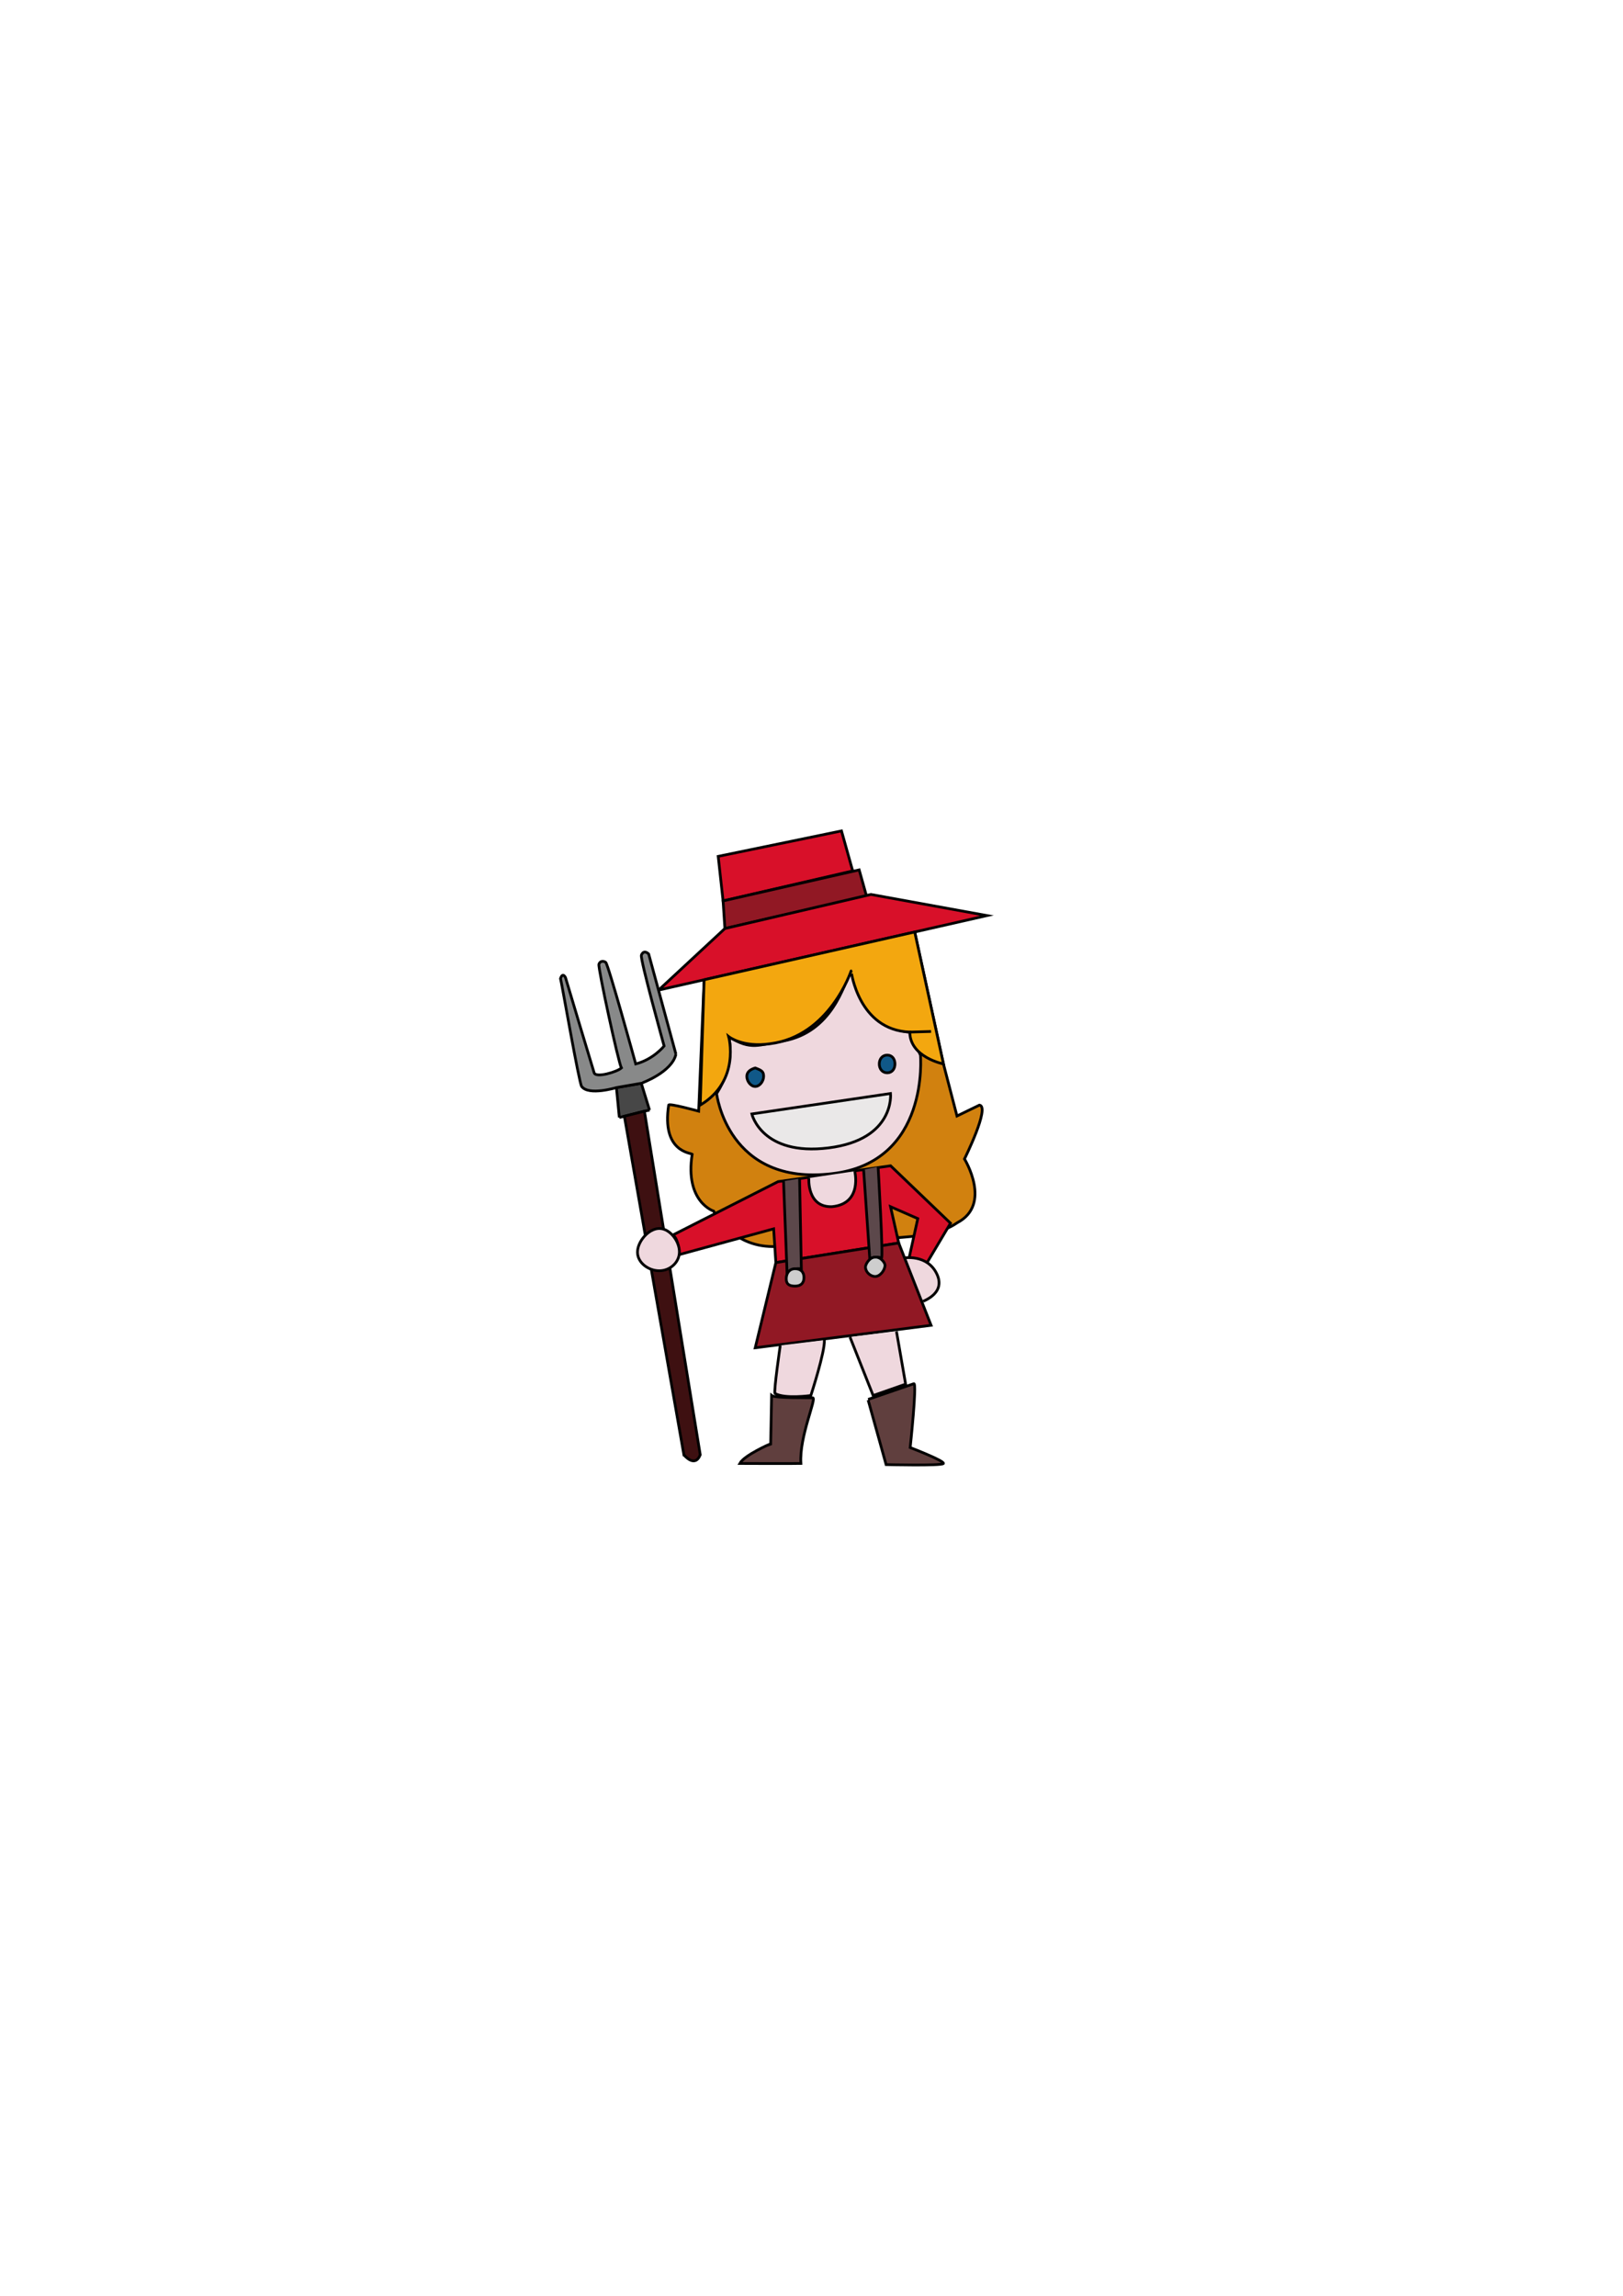 <?xml version="1.0" encoding="utf-8"?>
<!-- Generator: Adobe Illustrator 15.1.0, SVG Export Plug-In . SVG Version: 6.00 Build 0)  -->
<!DOCTYPE svg PUBLIC "-//W3C//DTD SVG 1.1//EN" "http://www.w3.org/Graphics/SVG/1.1/DTD/svg11.dtd">
<svg version="1.1" id="Calque_2" xmlns="http://www.w3.org/2000/svg" xmlns:xlink="http://www.w3.org/1999/xlink" x="0px" y="0px"
	 width="595.28px" height="841.89px" viewBox="0 0 595.28 841.89" enable-background="new 0 0 595.28 841.89" xml:space="preserve">
<path fill="#D1810F" stroke="#000000" stroke-miterlimit="10" d="M256.25,407.479c0,0-10.874-3-11-2.229
	c-2.625,17.125,8,17.5,8.625,18c-2.75,17.5,7.875,20.875,7.875,20.875s6.375,13,21.75,13s46.125-3.684,46.125-3.684
	s-7.53,1.146,4.625,0s16.18-4.7,16.875-5.066C364,441.625,353.75,425,353.75,425s9.5-19.125,5.5-19.75l-8.25,4l-4.962-19.089
	L335.5,341.763l-77.241,17.526L256.25,407.479z"/>
<path fill="#D81029" stroke="#000000" stroke-miterlimit="10" d="M246.659,452.964l38.716-19.651l41.277-5.812l21.973,21.062
	l-8.592,14.449l-6.533-2.001l3.125-14.136l-10-4.369l3,13.307l-45.062,7.199l-0.812-12.387l-34.562,9.438
	C249.188,460.062,248.817,453.615,246.659,452.964z"/>
<path fill="#EFD8DE" stroke="#000000" stroke-miterlimit="10" d="M331.312,461.334c0,0,8.834-1.646,12.354,5.958
	s-6.399,10.197-5.254,10.052"/>
<path fill="#EFD8DE" stroke="#000000" stroke-miterlimit="10" d="M262.833,401c0,0,4,34.048,42.417,29.381
	c35.917-4.167,32.345-43.47,32.345-43.47l-3.905-8.436c0,0-17.564-0.225-21.522-23.225c-2.532,6.189-7.143,23.203-24.78,26.477
	c-9.261,1.352-11.762,3.648-20.137-1.602C269.875,391,262.833,401,262.833,401z"/>
<path fill="none" stroke="#000000" stroke-miterlimit="10" d="M341.5,378.25"/>
<polygon fill="#911824" stroke="#000000" stroke-miterlimit="10" points="284.562,463.012 276.998,494.25 341.5,486 
	329.625,455.812 "/>
<path fill="none" stroke="#000000" stroke-miterlimit="10" d="M281,382.75"/>
<path fill="none" stroke="#000000" stroke-miterlimit="10" d="M267.25,380.777"/>
<path fill="none" stroke="#000000" stroke-miterlimit="10" d="M341.5,388.25"/>
<path fill="none" stroke="#000000" stroke-miterlimit="10" d="M341.5,378.25"/>
<g>
	<path fill="#DDBFC6" stroke="#000000" stroke-miterlimit="10" d="M312.167,356.062"/>
	<g>
		<path fill="#DDBFC6" stroke="#000000" stroke-miterlimit="10" d="M333.689,378.475"/>
	</g>
</g>
<polygon fill="#D81029" stroke="#000000" stroke-miterlimit="10" points="312.75,319.375 265.213,330.374 263.417,314.035 
	308.641,304.703 "/>
<polygon fill="#911824" stroke="#000000" stroke-miterlimit="10" points="317.826,328.624 265.875,340.5 265.213,330.374 
	315.13,318.995 "/>
<path fill="#EAE8E8" stroke="#000000" stroke-miterlimit="10" d="M275.75,408.5l50.875-7.5c0,0,1.75,16.89-22.75,19.945
	S275.75,408.5,275.75,408.5z"/>
<path fill="#EFD8DE" stroke="#000000" stroke-miterlimit="10" d="M296.667,432c0,0-0.791,10.829,8.5,10.498
	c11.291-1.081,8.333-12.998,8.333-12.998"/>
<path fill="#EFD8DE" stroke="#000000" stroke-miterlimit="10" d="M286.182,493.392c0,0-2.47,16.929-1.932,17.608
	c3.583,2.083,13.15,0.75,13.15,0.75s5.274-16.247,4.948-20.31"/>
<polyline fill="#EFD8DE" stroke="#000000" stroke-miterlimit="10" points="311.75,490.306 320.25,511.75 332.167,507.583 
	328.805,488.248 "/>
<path fill="#5C484B" stroke="#000000" stroke-miterlimit="10" d="M293.268,432.201l0.649,33.132c0,0-2.417-0.667-5.25,1.25
	l-1.28-33.432"/>
<path fill="#5C484B" stroke="#000000" stroke-miterlimit="10" d="M316.75,428.933l2.26,32.662c0,0,2.303-1.157,4.283-0.261
	c0.798,0.838-1.23-33.459-1.23-33.459"/>
<path fill="#105888" stroke="#000000" stroke-miterlimit="10" d="M280.081,394.717c0-1.703-0.602-2.179-3.083-3.084
	c-1.669,0.492-3.083,1.381-3.083,3.084c0,1.703,1.38,3.7,3.083,3.7S280.081,396.42,280.081,394.717z"/>
<path fill="#105888" stroke="#000000" stroke-miterlimit="10" d="M328.25,390.161c0-1.795-1.043-3.25-2.838-3.25
	s-2.912,1.455-2.912,3.25s1.117,3.25,2.912,3.25S328.25,391.956,328.25,390.161z"/>
<path fill="none" stroke="#000000" stroke-miterlimit="10" d="M335.5,453.441"/>
<path fill="none" stroke="#000000" stroke-miterlimit="10" d="M328.728,452.482"/>
<path fill="#603F3E" stroke="#000000" stroke-miterlimit="10" d="M271.333,536.668c0,0,19.75,0.084,22.417,0
	c-0.667-9.834,5.917-24.001,4.333-24.084s-13.916,0.167-15.083-0.834l-0.333,17.668C282.667,529.418,273,533.585,271.333,536.668z"
	/>
<path fill="#603F3E" stroke="#000000" stroke-miterlimit="10" d="M318.417,513.418L325,537.084c0,0,20.166,0.492,21-0.379
	s-12.166-5.871-12.166-5.871s2.576-23.843,1.333-23.416s-16.75,5.75-16.75,5.75"/>
<polyline fill="#474747" stroke="#000000" stroke-miterlimit="10" points="238.235,407.082 235.208,397.25 226.083,398.833 
	227.156,409.797 "/>
<polyline fill="#D81029" stroke="#000000" stroke-miterlimit="10" points="241.562,363.078 362,335.75 319.442,328.005 
	265.875,340.5 241.562,363.078 "/>
<polyline fill="none" stroke="#000000" stroke-miterlimit="10" points="227.156,409.797 229,409.333 236.356,407.479 
	238.235,407.082 "/>
<path fill="#CECECE" stroke="#000000" stroke-miterlimit="10" d="M294.875,468.499c0,2.036-1.156,3.126-3.25,3.126
	s-3.25-0.644-3.25-2.68c0-2.037,1.156-3.688,3.25-3.688S294.875,466.462,294.875,468.499z"/>
<path fill="#CECECE" stroke="#000000" stroke-miterlimit="10" d="M320.521,461.106c2.166-0.606,4.072,1.833,4.072,2.862
	c0,1.792-1.765,4.125-3.594,4.125s-3.562-1.677-3.562-3.469C317.438,463.524,318.981,461.184,320.521,461.106"/>
<path fill="#888989" stroke="#000000" stroke-miterlimit="10" d="M247.917,386.58l-10-36.747c0,0-1.75-1.833-2.667,0.417
	c-0.583,1.25,8.333,33.333,8.333,33.333s-3.917,4.917-10.417,6.577c0,0-10.083-36.577-11-37.244s-2.083-0.5-2.5,0.667
	s7.167,36.167,8.25,38.05c-1.583,1.45-9.345,3.772-10,1.777c-0.583-1.777-10.5-34.911-10.5-34.911s-1-2.167-1.833,0.333
	c0.333,1,6.801,38.309,7.75,39.583c2.612,3.507,12.75,0.417,12.75,0.417l9.125-1.583C235.208,397.25,246.448,393.248,247.917,386.58
	"/>
<path fill="#3E1011" stroke="#000000" stroke-miterlimit="10" d="M256.833,533.499l-20.478-126.02L229,409.333l21.833,124.166
	C250.833,533.499,254.833,538.499,256.833,533.499z"/>
<path fill="#EFD8DE" stroke="#000000" stroke-miterlimit="10" d="M249.188,459.062c0,3.912-3.463,6.938-7.375,6.938s-8-2.9-8-6.812
	s4.088-8.688,8-8.688S249.188,455.15,249.188,459.062z"/>
<path fill="#F3A70F" stroke="#000000" stroke-miterlimit="10" d="M333.689,378.475c0.061,9.275,12.349,11.686,12.349,11.686
	L335.5,341.763l-77.241,17.526l-1.425,45.96c14.917-8.898,10.417-25.125,10.417-25.125s5.125,4.125,15.25,2.625
	c21.75-2.75,29.667-26.688,29.667-26.688S314.754,377.7,333.689,378.475z"/>
<line fill="none" stroke="#000000" stroke-miterlimit="10" x1="341.5" y1="378.25" x2="333.689" y2="378.475"/>
</svg>
